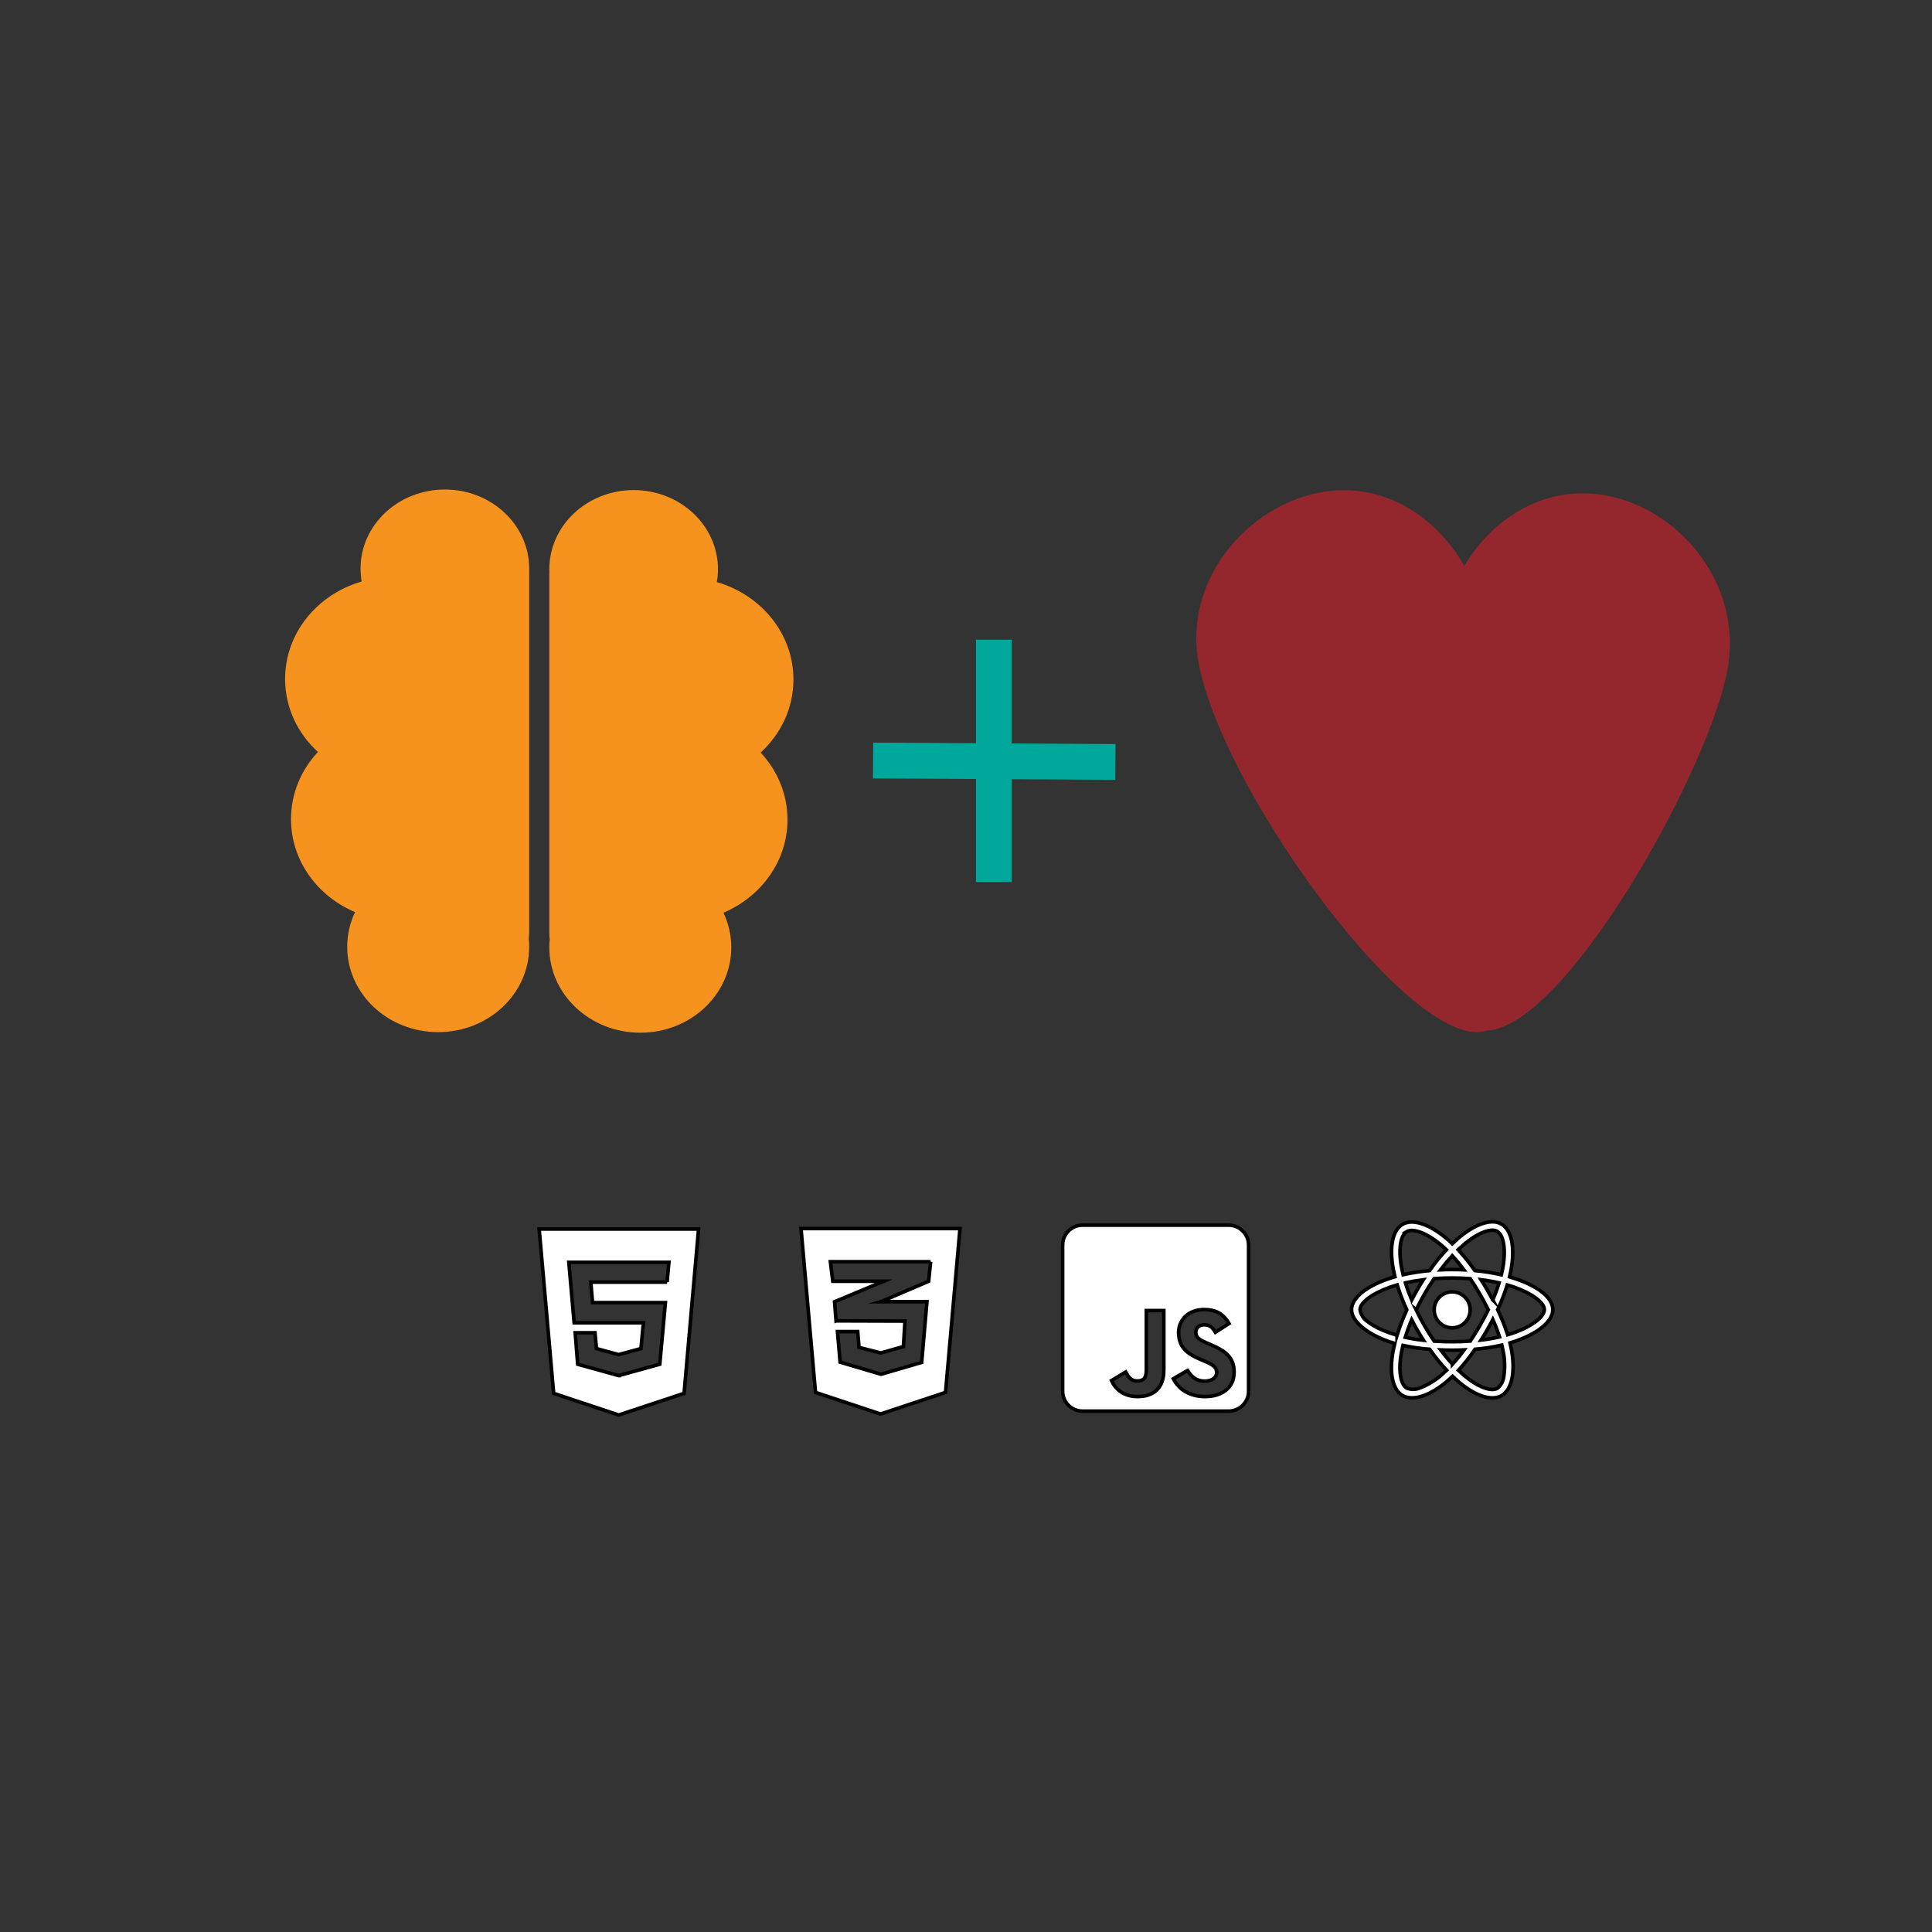 <?xml version="1.0" encoding="UTF-8"?><svg id="Layer_1" xmlns="http://www.w3.org/2000/svg" viewBox="0 0 1080 1080"><rect x="0" y="0" width="1080" height="1080" fill="#333333" stroke="none"/><defs><style>.cls-1{fill:#f6921e;}.cls-2{fill:#94272d;}.cls-3{fill:#fff;stroke:#000;stroke-width:2px;}.cls-3,.cls-4{stroke-miterlimit:10;}.cls-4{fill:none;stroke:#00a89c;stroke-width:20px;}</style></defs><path class="cls-3" d="M301.4,687.04l8.1,91.85,36.34,12.11,36.57-12.11,8.1-91.85h-89.11Zm71.52,29.68h-42.65l.95,11.46h40.75l-3.16,34.44-22.72,6.27v.07h-.26l-22.9-6.34-1.39-17.59h11.07l.81,8.84,12.41,3.36,12.46-3.36,1.39-14.43h-38.73l-2.97-33.79h55.95l-1.02,11.07Z"/><path class="cls-3" d="M447.78,686.78l8.08,91.58,36.35,12.08,36.35-12.08,8.08-91.58h-88.85Zm72.45,18.51l-1.11,10.94-26.68,11.41-.07,.02h25.8l-2.96,33.92-22.72,6.64-22.86-6.76-1.48-17.1h11.31l.74,8.86,12.17,3.08,12.66-3.56,.86-14.25-38.48-.12v-.02l-.05,.02-.83-10.71,25.94-10.81,1.5-.62h-28.44l-1.34-10.94h56.04Z"/><path class="cls-3" d="M686.84,684.87h-81.68c-6.15,0-11.14,4.99-11.14,11.14v81.68c0,6.15,4.99,11.14,11.14,11.14h81.68c6.15,0,11.14-4.99,11.14-11.14v-81.68c0-6.15-4.99-11.14-11.14-11.14Zm-36.25,81.08c0,10.12-5.94,14.74-14.6,14.74-7.82,0-12.35-4.04-14.67-8.93l7.96-4.8c1.53,2.72,2.92,5.01,6.29,5.01s5.24-1.25,5.24-6.15v-33.21h9.77v33.35h0Zm23.11,14.74c-9.07,0-14.94-4.32-17.8-9.98l7.96-4.59c2.09,3.41,4.83,5.94,9.63,5.94,4.04,0,6.64-2.02,6.64-4.83,0-3.34-2.65-4.53-7.12-6.5l-2.44-1.04c-7.05-2.99-11.72-6.78-11.72-14.74,0-7.33,5.59-12.9,14.29-12.9,6.22,0,10.67,2.16,13.88,7.82l-7.61,4.87c-1.67-2.99-3.48-4.18-6.29-4.18s-4.66,1.81-4.66,4.18c0,2.92,1.81,4.11,6.01,5.94l2.44,1.04c8.31,3.55,12.97,7.19,12.97,15.36,0,8.77-6.92,13.6-16.17,13.6h0Z"/><path class="cls-3" d="M847.41,714.9c-1.19-.4-2.37-.77-3.56-1.12,.2-.81,.37-1.63,.55-2.44,2.7-13.09,.92-23.62-5.07-27.09-5.78-3.32-15.2,.13-24.74,8.44-.94,.81-1.87,1.67-2.75,2.53-.59-.57-1.21-1.14-1.82-1.69-10-8.88-20.01-12.61-26.01-9.12-5.76,3.34-7.47,13.25-5.05,25.64,.24,1.23,.51,2.44,.81,3.67-1.41,.4-2.79,.83-4.09,1.3-11.73,4.06-20.15,10.48-20.15,17.11s8.96,13.73,21.16,17.91c.99,.33,1.98,.66,2.99,.94-.33,1.32-.62,2.61-.88,3.95-2.31,12.19-.51,21.86,5.25,25.18,5.93,3.43,15.91-.09,25.62-8.59,.77-.68,1.54-1.38,2.31-2.13,.97,.94,1.98,1.85,2.99,2.72,9.4,8.08,18.7,11.36,24.43,8.04,5.93-3.43,7.87-13.82,5.36-26.47-.2-.97-.42-1.96-.66-2.97,.7-.2,1.38-.42,2.07-.64,12.68-4.2,21.86-10.98,21.86-17.95s-8.66-13.12-20.61-17.22h0Zm-29.72-18.65c8.17-7.12,15.8-9.91,19.27-7.91,3.71,2.13,5.14,10.74,2.81,22.06-.15,.75-.31,1.47-.51,2.2-4.88-1.1-9.82-1.89-14.79-2.33-2.86-4.09-5.98-8-9.36-11.67,.86-.81,1.69-1.58,2.57-2.35Zm-25.42,47.28c1.12,1.91,2.26,3.82,3.47,5.69-3.43-.37-6.83-.92-10.19-1.65,.97-3.16,2.17-6.44,3.58-9.78,1.01,1.93,2.04,3.84,3.14,5.73h0Zm-6.66-26.43c3.16-.7,6.52-1.27,10.02-1.71-1.16,1.82-2.31,3.69-3.38,5.58-1.08,1.87-2.13,3.78-3.12,5.71-1.38-3.27-2.55-6.48-3.52-9.58h0Zm6.02,15.14c1.45-3.03,3.03-6,4.7-8.92s3.47-5.76,5.36-8.55c3.3-.24,6.66-.37,10.08-.37s6.81,.13,10.08,.37c1.87,2.77,3.65,5.6,5.34,8.5s3.27,5.87,4.77,8.88c-1.47,3.03-3.05,6.02-4.75,8.96-1.67,2.92-3.45,5.76-5.32,8.57-3.27,.24-6.68,.35-10.13,.35s-6.79-.11-10.02-.31c-1.91-2.79-3.71-5.65-5.4-8.57s-3.25-5.89-4.72-8.92h0Zm39.68,11.25c1.12-1.93,2.17-3.89,3.21-5.87,1.41,3.19,2.64,6.42,3.71,9.73-3.41,.77-6.85,1.36-10.33,1.76,1.19-1.85,2.31-3.73,3.41-5.62h0Zm3.16-16.81c-1.03-1.93-2.09-3.87-3.19-5.76-1.08-1.87-2.2-3.71-3.36-5.54,3.54,.44,6.92,1.03,10.08,1.76-1.01,3.25-2.2,6.42-3.54,9.53Zm-22.65-24.72c2.31,2.5,4.48,5.14,6.5,7.87-4.35-.2-8.72-.2-13.07,0,2.15-2.83,4.37-5.47,6.57-7.87Zm-25.48-13.47c3.69-2.15,11.89,.92,20.52,8.57,.55,.48,1.1,1.01,1.67,1.54-3.41,3.67-6.55,7.58-9.42,11.67-4.97,.44-9.89,1.21-14.76,2.28-.29-1.12-.53-2.26-.77-3.41-2.07-10.63-.7-18.65,2.77-20.65h0Zm-5.38,57.91c-.92-.26-1.82-.55-2.72-.86-4.68-1.47-10-3.8-13.84-6.85-2.22-1.54-3.71-3.91-4.13-6.57,0-4.02,6.94-9.16,16.96-12.65,1.25-.44,2.53-.83,3.8-1.21,1.49,4.77,3.3,9.45,5.38,13.97-2.11,4.59-3.93,9.34-5.45,14.17Zm25.62,21.53c-3.62,3.32-7.82,5.95-12.39,7.76-2.44,1.16-5.25,1.27-7.76,.29-3.49-2.02-4.94-9.78-2.97-20.21,.24-1.23,.51-2.46,.81-3.67,4.92,1.05,9.89,1.78,14.92,2.15,2.9,4.11,6.09,8.04,9.49,11.73-.7,.68-1.41,1.34-2.11,1.96h0Zm5.38-5.34c-2.24-2.42-4.48-5.1-6.66-7.97,2.11,.09,4.28,.13,6.48,.13s4.48-.04,6.68-.15c-2.02,2.79-4.2,5.45-6.5,8Zm28.71,6.59c-.2,2.68-1.52,5.18-3.62,6.88-3.49,2.02-10.94-.62-18.98-7.51-.92-.79-1.85-1.65-2.79-2.53,3.36-3.71,6.46-7.65,9.27-11.78,5.03-.42,10.04-1.19,14.98-2.31,.22,.9,.42,1.8,.59,2.68,1.08,4.75,1.25,9.69,.55,14.57h0Zm4-23.62c-.62,.2-1.23,.4-1.87,.57-1.54-4.79-3.43-9.47-5.6-14.02,2.11-4.48,3.89-9.1,5.38-13.82,1.14,.33,2.24,.68,3.3,1.03,10.24,3.52,17.42,8.74,17.42,12.74,0,4.31-7.67,9.86-18.63,13.49Zm-32.89-3.3c5.56,0,10.06-4.5,10.06-10.06s-4.5-10.06-10.06-10.06-10.06,4.5-10.06,10.06,4.5,10.06,10.06,10.06h0Z"/><g><path class="cls-2" d="M966.09,371.8c-8.06,53.7-89.68,201.88-134.79,204.28-1.68,.59-3.52,.9-5.52,.9-44.86,0-144.01-139.69-155.83-206.92-9.13-51.93,36.37-96.04,81.24-96.04,28.03,0,52.74,16.79,67.34,42.32,14.72-24.55,38.94-40.57,66.33-40.57,44.86,0,89.07,43.81,81.24,96.04Z"/><g><path class="cls-1" d="M295.78,319.48c.02,.49,.03,.99,.03,1.49v200.15c0,1.25-.07,2.47-.22,3.68,.15,1.47,.22,2.96,.22,4.46,0,26.35-22.77,47.71-50.86,47.71s-50.86-21.36-50.86-47.71c0-6.9,1.56-13.46,4.37-19.38-21.11-8.94-35.79-28.86-35.79-51.99,0-14.38,5.67-27.51,15.04-37.54-11.32-10.35-18.35-24.81-18.35-40.81,0-25.62,18.01-47.29,42.81-54.48-.41-2.34-.63-4.75-.63-7.2,0-24.42,21.11-44.22,47.14-44.22s47.14,19.8,47.14,44.22c0,.54,0,1.08-.03,1.61Z"/><path class="cls-1" d="M425.17,420.67c9.37,10.03,15.04,23.16,15.04,37.54,0,23.13-14.69,43.05-35.79,51.99,2.8,5.92,4.37,12.48,4.37,19.38,0,26.35-22.77,47.71-50.86,47.71s-50.86-21.36-50.86-47.71c0-1.51,.07-2.99,.22-4.46-.15-1.21-.22-2.44-.22-3.68v-200.15c0-.5,0-1,.03-1.49-.02-.54-.03-1.07-.03-1.61,0-24.42,21.11-44.22,47.14-44.22s47.14,19.8,47.14,44.22c0,2.45-.22,4.86-.63,7.2,24.79,7.18,42.81,28.86,42.81,54.48,0,16-7.03,30.46-18.35,40.81Z"/></g><g><line class="cls-4" x1="488.05" y1="425.13" x2="623.52" y2="425.94"/><line class="cls-4" x1="555.58" y1="357.59" x2="555.58" y2="493.07"/></g></g></svg>